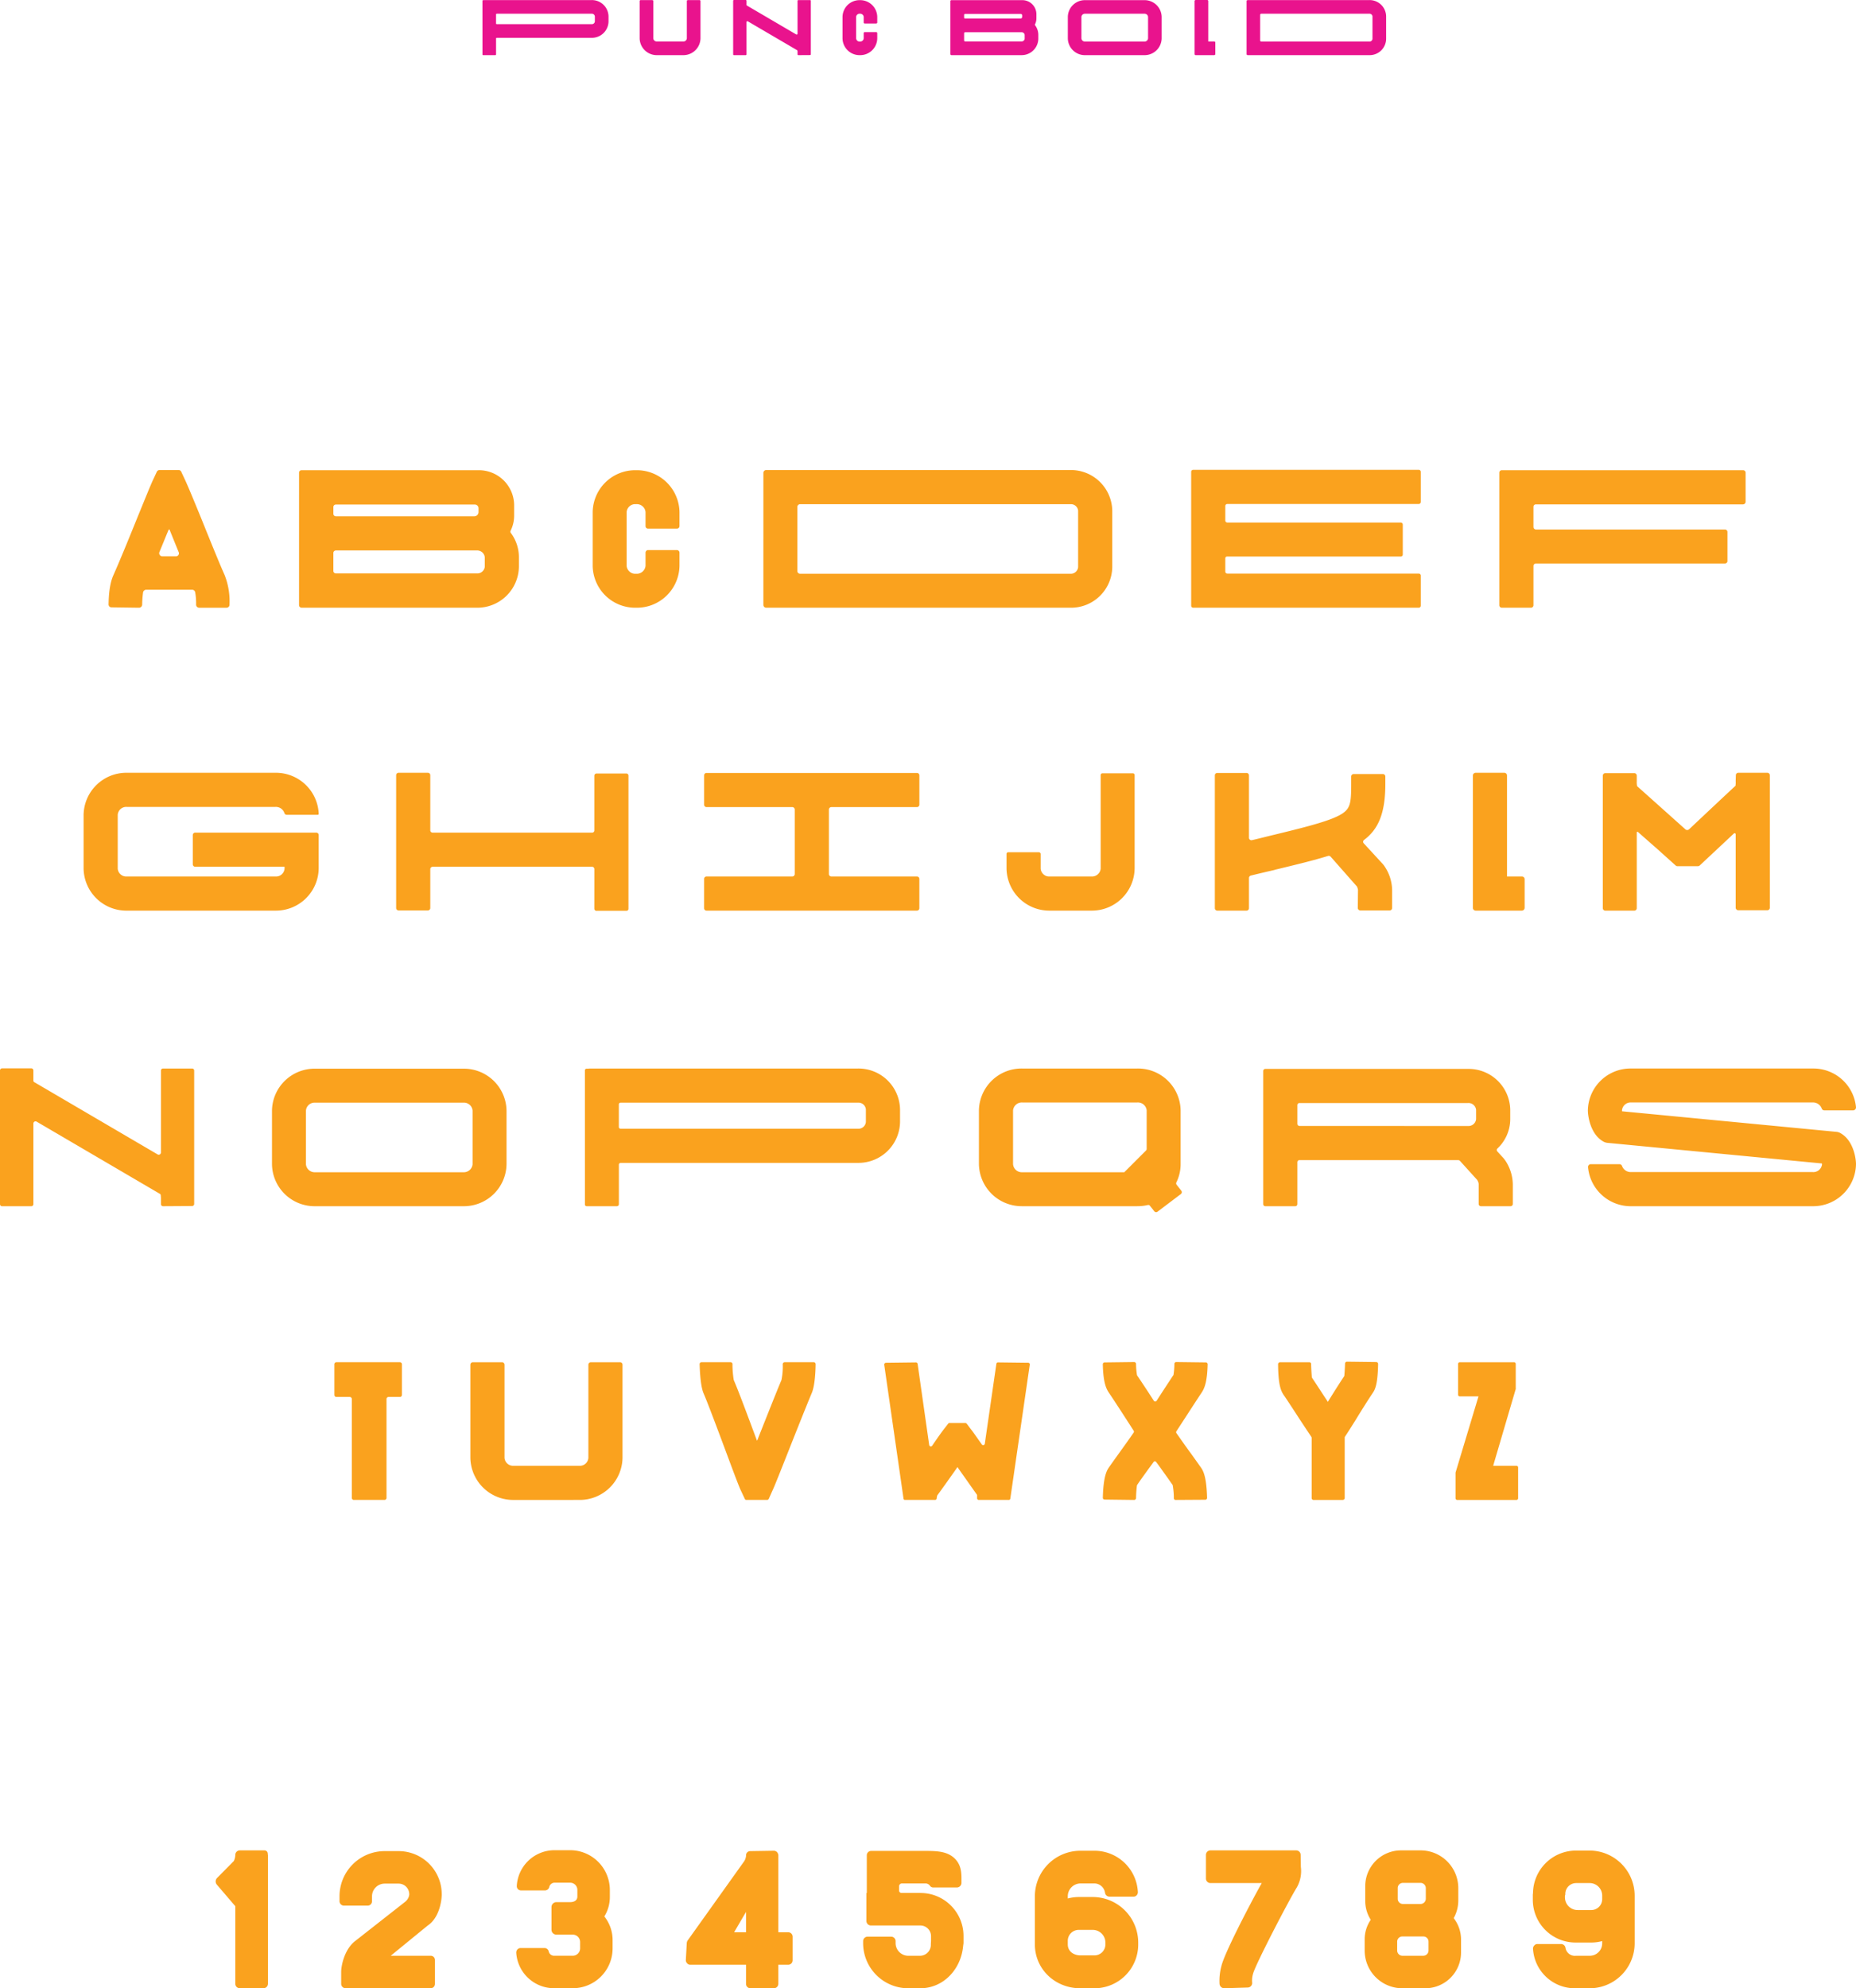<svg id="dc1e0c2f-2fbc-4319-9c0b-8f270cf0022b" data-name="Layer 1" xmlns="http://www.w3.org/2000/svg" xmlns:xlink="http://www.w3.org/1999/xlink" viewBox="0 0 550.356 589.398"><defs><style>.a2ce49bc-3c72-4df9-bbcc-dbf470179555{fill:none;}.bdb068a3-9b39-4a99-8c38-779f92a431cd{clip-path:url(#3a6f4288-18fb-470d-9c4d-e99a96b29016);}.e53a08f1-c6c6-40dc-bc73-d589a56eba56{fill:#faa21e;}.\32 8fcfcc3-73b7-4517-8e62-4ad2f103f8cf{fill:#e9138d;}</style><clipPath id="3a6f4288-18fb-470d-9c4d-e99a96b29016"><rect class="a2ce49bc-3c72-4df9-bbcc-dbf470179555" width="550.356" height="589.398"/></clipPath></defs><title>6Artboard 1</title><g class="bdb068a3-9b39-4a99-8c38-779f92a431cd"><path class="e53a08f1-c6c6-40dc-bc73-d589a56eba56" d="M444.589,179.392a.743.743,0,0,0,.762.762h8.6a.743.743,0,0,0,.762-.762V167.8a.733.733,0,0,1,.708-.762h56.107a.721.721,0,0,0,.708-.708v-8.653a.721.721,0,0,0-.708-.707H455.419a.771.771,0,0,1-.708-.762v-5.986a.721.721,0,0,1,.708-.708h61.44a.778.778,0,0,0,.762-.762V140.1a.733.733,0,0,0-.762-.708H445.351a.733.733,0,0,0-.762.708Zm-91.372.164a.6.6,0,0,0,.6.6H420.7a.6.6,0,0,0,.6-.6v-8.925a.6.6,0,0,0-.6-.6H363.937a.6.6,0,0,1-.6-.6v-3.918a.545.545,0,0,1,.544-.544H415.31a.588.588,0,0,0,.654-.6V155.5a.618.618,0,0,0-.654-.6H363.937a.6.6,0,0,1-.6-.6v-4.3a.6.6,0,0,1,.6-.6H420.7a.6.6,0,0,0,.6-.6v-8.925a.6.6,0,0,0-.6-.6H353.815a.6.6,0,0,0-.6.6Zm-126.855-.218a.837.837,0,0,0,.816.816h90.23a12.221,12.221,0,0,0,12.408-12.027V151.366a12.256,12.256,0,0,0-12.408-12.027h-90.23a.849.849,0,0,0-.816.87Zm10.884-9.252a.837.837,0,0,1-.816-.816V150.277a.837.837,0,0,1,.816-.816h80.162a2.141,2.141,0,0,1,2.285,1.905v16.761a2.182,2.182,0,0,1-2.285,1.959Zm-48.6,10.068a12.64,12.64,0,0,0,12.843-12.408v-3.918a.778.778,0,0,0-.762-.762h-8.6a.771.771,0,0,0-.708.762v3.918a2.619,2.619,0,0,1-2.775,2.34h-.109a2.566,2.566,0,0,1-2.721-2.34V151.8a2.53,2.53,0,0,1,2.721-2.34h.109a2.582,2.582,0,0,1,2.775,2.34v4.136a.734.734,0,0,0,.708.762h8.6a.744.744,0,0,0,.762-.762V151.8a12.64,12.64,0,0,0-12.843-12.408h-.109A12.593,12.593,0,0,0,175.751,151.8v15.945a12.593,12.593,0,0,0,12.789,12.408Zm-99.97-.762a.778.778,0,0,0,.762.762h51.917a12.338,12.338,0,0,0,12.517-12.136v-2.829a12.033,12.033,0,0,0-2.34-7.13.656.656,0,0,1-.109-.761,10.045,10.045,0,0,0,1.034-4.354v-3.265A10.443,10.443,0,0,0,141.9,139.393H89.441a.732.732,0,0,0-.762.708Zm10.938-9.414a.734.734,0,0,1-.762-.708v-5.333a.744.744,0,0,1,.762-.762h41.741a2.256,2.256,0,0,1,2.394,2.014v2.829a2.216,2.216,0,0,1-2.394,1.96ZM141.9,151.8a1.256,1.256,0,0,1-1.2,1.252H99.617a.745.745,0,0,1-.762-.762v-2.014a.733.733,0,0,1,.762-.707h41.142a1.1,1.1,0,0,1,1.143,1.088ZM48.136,164.916a.931.931,0,0,1-.871-1.251c.762-1.8,2.177-5.333,2.721-6.585a.17.17,0,0,1,.327,0c.49,1.252,1.959,4.843,2.666,6.585a.882.882,0,0,1-.816,1.251Zm18.449,5.5c-1.633-3.646-4.463-10.667-6.966-16.871-2.5-6.095-4.082-9.9-4.789-11.373l-1.089-2.341a.843.843,0,0,0-.816-.489h-5.6a.9.9,0,0,0-.817.489l-1.088,2.341c-.708,1.469-2.231,5.278-4.735,11.373-2.5,6.2-5.387,13.225-7.02,16.871-1.143,2.5-1.415,5.768-1.469,8.762a.873.873,0,0,0,.925.87l8.108.109a.945.945,0,0,0,.926-.871,31.374,31.374,0,0,1,.272-3.7.973.973,0,0,1,.87-.762H57.006a.923.923,0,0,1,.871.762,18.645,18.645,0,0,1,.272,3.7.907.907,0,0,0,.925.871h8.109a.872.872,0,0,0,.871-.925,21.062,21.062,0,0,0-1.469-8.816"/><path class="e53a08f1-c6c6-40dc-bc73-d589a56eba56" d="M524.8,229.84a.745.745,0,0,0-.762-.762h-8.6a.721.721,0,0,0-.708.708l-.054,1.741a7,7,0,0,1-.055,1.415s0-.054-13.768,12.9a.818.818,0,0,1-1.034.054c-14.422-12.9-14.367-12.843-14.367-12.843a5.329,5.329,0,0,1-.109-1.415V229.9a.734.734,0,0,0-.762-.708h-8.544a.745.745,0,0,0-.762.762v39.237a.744.744,0,0,0,.762.762h8.6a.733.733,0,0,0,.707-.762V246.82a.216.216,0,0,1,.381-.164l5.877,5.17,5.334,4.789a.875.875,0,0,0,.489.164h5.987a.919.919,0,0,0,.544-.164l10.177-9.523a.314.314,0,0,1,.544.217v21.769a.778.778,0,0,0,.762.761h8.6a.744.744,0,0,0,.762-.761Zm-88.052,39.292a.837.837,0,0,0,.816.816h13.714a.836.836,0,0,0,.816-.816v-8.49a.8.8,0,0,0-.816-.816h-4.408V229.9a.8.8,0,0,0-.816-.817h-8.49a.837.837,0,0,0-.816.817Zm-76.516.109a.72.72,0,0,0,.708.707h8.707a.72.72,0,0,0,.708-.707v-8.98a.751.751,0,0,1,.544-.707c2.449-.6,4.734-1.143,6.911-1.633l.327-.109c6.313-1.523,11.483-2.775,15.673-4.081a.773.773,0,0,1,.762.218l7.673,8.707.109.109a4.022,4.022,0,0,1,.327.979l-.055,5.388a.745.745,0,0,0,.762.762h8.653a.728.728,0,0,0,.762-.708V263.8a12.881,12.881,0,0,0-2.231-6.966c-.164-.272-.327-.435-.436-.6l-.054-.054-5.66-6.15a.666.666,0,0,1,.054-1.034c3.973-2.993,6.313-7.455,6.313-16.544v-2.285a.72.72,0,0,0-.707-.708h-8.653a.733.733,0,0,0-.762.708v2.285c0,5.551-.272,7.13-2.612,8.708-3.211,2.122-10.558,3.972-22.313,6.8-2.775.708-4.462,1.089-4.462,1.089a.73.73,0,0,1-.925-.708v-18.5a.72.72,0,0,0-.708-.707h-8.707a.72.72,0,0,0-.708.707Zm-36.625.707a12.685,12.685,0,0,0,12.843-12.462v-27.7a.514.514,0,0,0-.544-.544h-8.98a.514.514,0,0,0-.544.544v27.7a2.582,2.582,0,0,1-2.775,2.34h-12.3a2.53,2.53,0,0,1-2.721-2.34v-4.354a.536.536,0,0,0-.545-.489h-9.033a.5.5,0,0,0-.545.489v4.354a12.686,12.686,0,0,0,12.844,12.462Zm-114.827-.707a.719.719,0,0,0,.707.707h62.421a.719.719,0,0,0,.707-.707v-8.707a.72.72,0,0,0-.707-.708H246.5a.733.733,0,0,1-.707-.762V240.017a.733.733,0,0,1,.707-.762h25.415a.719.719,0,0,0,.707-.707V229.84a.719.719,0,0,0-.707-.707H209.492a.719.719,0,0,0-.707.707v8.708a.719.719,0,0,0,.707.707h25.415a.745.745,0,0,1,.762.762v19.047a.744.744,0,0,1-.762.762H209.492a.72.72,0,0,0-.707.708Zm-32.543.163a.633.633,0,0,0,.707.6h8.707c.436,0,.708-.218.708-.6V229.949a.644.644,0,0,0-.708-.653h-8.707a.674.674,0,0,0-.707.653v16.217a.645.645,0,0,1-.708.654H128.3a.675.675,0,0,1-.707-.654v-16.38a.721.721,0,0,0-.708-.708h-8.707a.721.721,0,0,0-.708.708v39.4a.721.721,0,0,0,.708.708h8.707a.721.721,0,0,0,.708-.708V257.649a.719.719,0,0,1,.707-.707h47.237a.686.686,0,0,1,.708.707Zm-94.583.544A12.685,12.685,0,0,0,94.5,257.486v-9.959a.72.72,0,0,0-.708-.707H57.877a.72.72,0,0,0-.708.707v8.653a.734.734,0,0,0,.708.762h26.5v.544a2.53,2.53,0,0,1-2.721,2.34H37.632a2.53,2.53,0,0,1-2.721-2.34V241.541a2.53,2.53,0,0,1,2.721-2.34H81.659a2.661,2.661,0,0,1,2.666,1.8.752.752,0,0,0,.708.544h9.2a.305.305,0,0,0,.272-.327,12.7,12.7,0,0,0-12.843-12.136H37.632a12.686,12.686,0,0,0-12.843,12.463v15.945a12.685,12.685,0,0,0,12.843,12.462Z"/><path class="e53a08f1-c6c6-40dc-bc73-d589a56eba56" d="M537.512,357.566A12.687,12.687,0,0,0,550.356,345.1c0-1.8-.817-7.02-4.517-9.142a2.864,2.864,0,0,0-1.306-.436l-63.564-6.095v-.272a2.567,2.567,0,0,1,2.721-2.34h53.822a2.74,2.74,0,0,1,2.667,1.741.817.817,0,0,0,.816.6h8.49a.874.874,0,0,0,.871-.925,12.683,12.683,0,0,0-12.844-11.483H483.69a12.64,12.64,0,0,0-12.843,12.408c0,1.85.816,7.075,4.517,9.2a3.075,3.075,0,0,0,1.36.435l63.509,6.1c0,.108.055.163.055.217a2.583,2.583,0,0,1-2.776,2.34H483.69a2.749,2.749,0,0,1-2.666-1.687.868.868,0,0,0-.817-.653h-8.489a.831.831,0,0,0-.817.925,12.715,12.715,0,0,0,12.789,11.538Zm-89.577,0a.662.662,0,0,0,.653-.653v-5.932a13.068,13.068,0,0,0-2.231-6.966l-.49-.653-1.85-2.014a.628.628,0,0,1,.055-.925,11.978,11.978,0,0,0,3.755-8.653V329a12.338,12.338,0,0,0-12.517-12.136H375.229a.629.629,0,0,0-.653.653v39.4a.629.629,0,0,0,.653.653h8.817a.63.63,0,0,0,.653-.653V344.505a.618.618,0,0,1,.653-.6h47.019a.877.877,0,0,1,.49.163l5.224,5.769c0,.054.055.109.055.163a2.074,2.074,0,0,1,.326.98v5.932a.662.662,0,0,0,.653.653Zm-62.583-23.782a.662.662,0,0,1-.653-.653v-5.5a.629.629,0,0,1,.653-.653H435.31A2.256,2.256,0,0,1,437.7,329v2.775a2.256,2.256,0,0,1-2.394,2.014Zm-43.1,25.251a.7.7,0,0,0,.979.163l6.912-5.224a.7.7,0,0,0,.163-.98l-1.414-1.8a.671.671,0,0,1-.055-.707,12.24,12.24,0,0,0,1.252-5.388V329.158a12.641,12.641,0,0,0-12.844-12.408H303.121a12.64,12.64,0,0,0-12.842,12.408V345.1a12.685,12.685,0,0,0,12.842,12.463h34.122a14.111,14.111,0,0,0,3.048-.327.6.6,0,0,1,.708.218Zm-5.007-32.217a2.62,2.62,0,0,1,2.776,2.34v11.428a.693.693,0,0,1-.217.49L333.38,347.5H303.121A2.608,2.608,0,0,1,300.4,345.1V329.158a2.6,2.6,0,0,1,2.721-2.34Zm-163.8,30.2a.5.5,0,0,0,.49.545h9.034a.586.586,0,0,0,.544-.545V345.266a.545.545,0,0,1,.544-.544h70.312a12.327,12.327,0,0,0,12.516-12.081v-3.81a12.327,12.327,0,0,0-12.516-12.081H174.635v.054h-.707a.5.5,0,0,0-.49.545ZM184.05,334.6a.514.514,0,0,1-.544-.544v-6.639a.515.515,0,0,1,.544-.545h70.312a2.216,2.216,0,0,1,2.394,1.959v3.81a2.216,2.216,0,0,1-2.394,1.959Zm-46.693,22.966A12.64,12.64,0,0,0,150.2,345.158V329.212A12.64,12.64,0,0,0,137.357,316.8H93.44a12.627,12.627,0,0,0-12.789,12.408v15.946A12.627,12.627,0,0,0,93.44,357.566Zm0-30.694a2.583,2.583,0,0,1,2.776,2.34v15.946a2.621,2.621,0,0,1-2.776,2.34H93.44a2.6,2.6,0,0,1-2.721-2.34V329.212a2.564,2.564,0,0,1,2.721-2.34Zm-89.63,30.095a.618.618,0,0,0,.653.6l8.6-.055a.618.618,0,0,0,.6-.653V317.349a.6.6,0,0,0-.6-.6H48.326a.6.6,0,0,0-.6.6v24.326a.66.66,0,0,1-.98.544L10.231,320.832A.565.565,0,0,1,9.9,320.4v-3.1a.618.618,0,0,0-.653-.6H.6a.618.618,0,0,0-.6.653v39.618a.6.6,0,0,0,.6.6H9.252a.619.619,0,0,0,.653-.6V333.022a.636.636,0,0,1,.925-.544l36.516,21.387a.522.522,0,0,1,.326.49c0,.217.055.49.055.816Z"/><path class="e53a08f1-c6c6-40dc-bc73-d589a56eba56" d="M431.61,444.149a.488.488,0,0,0,.49.49h17.577a.488.488,0,0,0,.49-.49v-9.143a.488.488,0,0,0-.49-.49h-6.911l6.639-22.584a.2.2,0,0,0,.055-.163v-7.456a.5.5,0,0,0-.545-.49H432.861a.487.487,0,0,0-.489.49v9.143a.487.487,0,0,0,.489.489h5.551l-6.8,22.585v7.619ZM399.448,403.66a.56.56,0,0,0-.6.544c-.054,1.687-.163,2.939-.218,3.646-.054.055-.054.109-.109.218-1.251,1.85-3.1,4.789-4.789,7.51-.054-.109-.163-.272-.217-.381-1.633-2.449-3.265-5.007-4.408-6.694-.055-.054-.055-.163-.109-.217-.055-.708-.163-2.014-.218-3.919a.514.514,0,0,0-.544-.544H379.53a.6.6,0,0,0-.545.6c.055,6.2.871,7.891,1.579,8.979,1.088,1.578,2.938,4.408,4.734,7.184,1.578,2.394,2.776,4.19,3.538,5.333a.78.78,0,0,1,.108.326v17.85a.546.546,0,0,0,.545.545h8.653a.6.6,0,0,0,.6-.545v-17.85a.684.684,0,0,1,.055-.326c.707-1.034,1.687-2.612,3.1-4.844,1.85-3.047,4.027-6.476,5.17-8.163.544-.816,1.469-2.176,1.578-8.544a.559.559,0,0,0-.544-.6Zm-43.319,31.4c-.762-1.089-1.85-2.613-3.1-4.354-1.415-1.9-2.884-4.027-4.191-5.877a.5.5,0,0,1,0-.545c2.558-3.918,5.932-9.142,7.456-11.428.816-1.2,1.687-3.1,1.8-8.435a.537.537,0,0,0-.49-.544l-8.816-.109a.536.536,0,0,0-.544.49,21.875,21.875,0,0,1-.272,3.319c0,.055-.055.109-.109.163-1.143,1.742-3.048,4.626-4.9,7.51a.509.509,0,0,1-.816,0c-1.851-2.884-3.755-5.768-4.953-7.51,0-.054-.054-.108-.054-.163a21.737,21.737,0,0,1-.272-3.319.578.578,0,0,0-.544-.49l-8.816.109a.536.536,0,0,0-.49.544c.109,5.333.979,7.238,1.8,8.435,1.523,2.231,4.789,7.292,7.346,11.265a.493.493,0,0,1,0,.544c-1.306,1.905-2.829,4.027-4.244,5.987-1.252,1.741-2.34,3.265-3.1,4.353-.545.816-1.633,2.4-1.8,8.98a.536.536,0,0,0,.49.544l8.816.109a.579.579,0,0,0,.544-.49,33.024,33.024,0,0,1,.272-3.864c.054-.054.054-.109.109-.163.653-.98,1.632-2.34,2.612-3.7.708-.979,1.469-2.013,2.177-2.993a.462.462,0,0,1,.816,0c.762.98,1.47,2.014,2.177,2.993,1.034,1.415,1.959,2.776,2.667,3.755a.2.2,0,0,1,.054.163,22.218,22.218,0,0,1,.327,3.864.5.5,0,0,0,.544.436l8.816-.055a.537.537,0,0,0,.49-.544c-.164-6.585-1.252-8.163-1.8-8.979M267.912,444.2a.43.43,0,0,0,.436.436h8.925a.518.518,0,0,0,.49-.436,3.072,3.072,0,0,1,.163-.87.189.189,0,0,1,.054-.109c1.415-1.9,3.646-5.061,5.606-7.837l.326-.49.327.49c1.9,2.667,4.027,5.714,5.387,7.619a.406.406,0,0,1,.109.218v.925a.488.488,0,0,0,.49.49h8.87a.44.44,0,0,0,.49-.381l5.769-39.727a.471.471,0,0,0-.49-.545l-8.925-.108a.477.477,0,0,0-.49.435l-3.428,23.673a.491.491,0,0,1-.871.218c-1.633-2.286-2.667-3.81-3.211-4.463L286.633,422a.588.588,0,0,0-.381-.164h-4.68a.424.424,0,0,0-.381.164l-1.36,1.741c-.545.708-1.688,2.286-3.429,4.844a.488.488,0,0,1-.871-.218L272.1,404.313a.516.516,0,0,0-.49-.435l-8.925.108a.533.533,0,0,0-.49.545Zm-40.434.436a.581.581,0,0,0,.49-.327l1.143-2.558c.544-1.142,2.231-5.387,4.9-12.135,2.558-6.477,5.5-13.823,6.694-16.653.979-2.231,1.142-6.966,1.142-8.6a.545.545,0,0,0-.544-.544h-8.653a.585.585,0,0,0-.544.544,20.283,20.283,0,0,1-.381,4.735c-1.251,2.939-4.19,10.34-6.8,16.925-.109.326-.272.707-.436,1.088,0-.109-.054-.163-.109-.272-2.557-6.857-5.442-14.639-6.8-17.741a28.669,28.669,0,0,1-.381-4.735.545.545,0,0,0-.544-.544H208a.545.545,0,0,0-.544.544c.054,1.633.217,6.368,1.142,8.6,1.252,2.884,4.245,10.884,6.64,17.306,2.449,6.584,3.864,10.34,4.408,11.482l1.2,2.558a.476.476,0,0,0,.49.327Zm-55.727,0a12.686,12.686,0,0,0,12.843-12.463V404.585a.733.733,0,0,0-.707-.762h-8.653a.745.745,0,0,0-.762.762v27.591a2.53,2.53,0,0,1-2.721,2.34H152.323a2.564,2.564,0,0,1-2.721-2.34V404.585a.745.745,0,0,0-.762-.762h-8.6a.744.744,0,0,0-.761.762v27.591a12.686,12.686,0,0,0,12.843,12.463Zm-67.427-.6a.6.6,0,0,0,.6.6h9.088a.6.6,0,0,0,.6-.6V414.762a.618.618,0,0,1,.6-.653h3.374a.6.6,0,0,0,.6-.6v-9.088a.6.6,0,0,0-.6-.6H99.753a.6.6,0,0,0-.6.6v9.088a.6.6,0,0,0,.6.6h3.918a.629.629,0,0,1,.653.653Z"/><path class="e53a08f1-c6c6-40dc-bc73-d589a56eba56" d="M475.092,561.97v1.088a3.242,3.242,0,0,1-3.211,3.156H467.8a3.762,3.762,0,0,1-3.755-3.755v-.489l.109-.327v-.272a3.23,3.23,0,0,1,3.156-3.156h4.082a3.717,3.717,0,0,1,3.7,3.755m-3.7-13.388h-4.082a12.764,12.764,0,0,0-12.734,12.626l-.054.381v1.469a12.681,12.681,0,0,0,12.68,12.789h4.68a12.33,12.33,0,0,0,3.211-.436v.654a3.67,3.67,0,0,1-3.7,3.7h-4.082a2.81,2.81,0,0,1-3.1-2.34,1.34,1.34,0,0,0-1.306-1.143h-7.02a1.16,1.16,0,0,0-.925.436,1.274,1.274,0,0,0-.381.925A12.422,12.422,0,0,0,467.309,589.4h4.082a13.355,13.355,0,0,0,13.333-13.333v-14.1a13.4,13.4,0,0,0-13.333-13.388m-48.6,14.258a1.57,1.57,0,0,1-1.524,1.579h-5.279a1.534,1.534,0,0,1-1.523-1.579v-3.1a1.534,1.534,0,0,1,1.523-1.578h5.279a1.57,1.57,0,0,1,1.524,1.578Zm-8.49,12.735a1.522,1.522,0,0,1,1.524-1.524h6.2a1.533,1.533,0,0,1,1.578,1.524v2.666a1.568,1.568,0,0,1-1.578,1.524h-6.2a1.557,1.557,0,0,1-1.524-1.524Zm18.122-12.136v-3.7a11.182,11.182,0,0,0-11.156-11.21h-5.877a10.615,10.615,0,0,0-10.558,10.612v4.3a10.387,10.387,0,0,0,1.633,5.66,10.25,10.25,0,0,0-1.8,5.877v3.265A11.172,11.172,0,0,0,415.828,589.4h6.8a10.615,10.615,0,0,0,10.612-10.558v-3.864a10.36,10.36,0,0,0-2.177-6.367,10.779,10.779,0,0,0,1.36-5.17M385.68,549.834a1.324,1.324,0,0,0-1.307-1.306H358.905a1.335,1.335,0,0,0-1.306,1.36v7.02a1.324,1.324,0,0,0,1.306,1.307h15.237c-3.809,6.8-11.156,21.006-11.972,24.652a16.727,16.727,0,0,0-.544,5.225,1.412,1.412,0,0,0,1.36,1.306l7.075-.218a1.363,1.363,0,0,0,1.251-1.361,6.906,6.906,0,0,1,.273-2.775c.653-2.612,10.612-21.768,12.952-25.523a9.785,9.785,0,0,0,1.2-6.095c0-.109,0-.762-.054-3.592m-57.9,26.666a3.253,3.253,0,0,1-3.265,3.156h-4.136c-1.8,0-3.755-1.034-3.755-3.265v-1.143a3.253,3.253,0,0,1,3.265-3.156h4.136a3.762,3.762,0,0,1,3.755,3.755Zm-3.755-14.149h-4.136a12.783,12.783,0,0,0-3.265.435v-.653a3.81,3.81,0,0,1,3.755-3.81h4.136a3.218,3.218,0,0,1,3.156,2.776,1.341,1.341,0,0,0,1.306,1.143H336.1a1.192,1.192,0,0,0,.925-.381,1.309,1.309,0,0,0,.381-.98,12.871,12.871,0,0,0-12.9-12.244h-4.136a13.494,13.494,0,0,0-13.5,13.5v14.258c0,7.292,5.932,13.007,13.5,13.007h4.136a12.983,12.983,0,0,0,13.006-12.9v-.653a13.528,13.528,0,0,0-13.5-13.5m-51.1-1.2h-5.551a.733.733,0,0,1-.762-.707v-1.252a.86.86,0,0,1,.871-.871h7.02a1.689,1.689,0,0,1,1.252.653c0,.055.054.109.109.164a1.192,1.192,0,0,0,.925.381h6.966a1.372,1.372,0,0,0,1.36-1.306v-.545c0-2.068.109-4.571-1.905-6.639-2.176-2.177-5.115-2.34-8.761-2.34H258.335A1.289,1.289,0,0,0,257.029,550v11.156h-.109v8.327a1.337,1.337,0,0,0,1.361,1.306H272.92a3.159,3.159,0,0,1,3.156,3.156v1.469l-.054.871v.327a3.231,3.231,0,0,1-3.156,3.156h-3.538a3.762,3.762,0,0,1-3.755-3.755v-.6a1.324,1.324,0,0,0-1.306-1.306h-7.02a1.324,1.324,0,0,0-1.306,1.306v.6A13.378,13.378,0,0,0,269.328,589.4h3.538c6.911,0,12.135-5.66,12.734-12.572l.109-.761v-2.123a12.74,12.74,0,0,0-12.789-12.789m-51.7,5.606v6.04h-3.537Zm12.517,6.04H230.8V549.725h-.054a1.293,1.293,0,0,0-1.306-1.088l-6.966.108a1.245,1.245,0,0,0-1.252,1.306v.109a3.658,3.658,0,0,1-.544,1.579L203.86,575.3a1.764,1.764,0,0,0-.218.762l-.272,4.952a1.31,1.31,0,0,0,.381.979,1.163,1.163,0,0,0,.925.436H221.22v5.66a1.29,1.29,0,0,0,1.306,1.306h6.966a1.324,1.324,0,0,0,1.306-1.306v-5.66h2.939a1.324,1.324,0,0,0,1.306-1.306v-7.021a1.324,1.324,0,0,0-1.306-1.306m-52.9-10.5v-2.013a11.787,11.787,0,0,0-11.755-11.81h-4.68a11.2,11.2,0,0,0-11.156,10.558,1.341,1.341,0,0,0,.326.979,1.31,1.31,0,0,0,.98.381h7.02a1.3,1.3,0,0,0,1.306-1.034,1.621,1.621,0,0,1,1.524-1.251h4.68a2.137,2.137,0,0,1,2.123,2.177v1.9c0,1.578-1.633,1.687-2.123,1.687H165a1.463,1.463,0,0,0-1.47,1.47v6.693a1.463,1.463,0,0,0,1.47,1.47h4.843a2.183,2.183,0,0,1,2.177,2.177v1.9a2.183,2.183,0,0,1-2.177,2.177h-5.605a1.619,1.619,0,0,1-1.524-1.252,1.282,1.282,0,0,0-1.252-1.034h-7.074a1.314,1.314,0,0,0-.925.381,1.434,1.434,0,0,0-.381,1.034,11.234,11.234,0,0,0,11.156,10.5h5.605a11.8,11.8,0,0,0,11.81-11.81v-2.5a11.2,11.2,0,0,0-2.449-6.966,10.945,10.945,0,0,0,1.632-5.823m-49.849-.762A12.774,12.774,0,0,0,118.2,548.745h-4.082a13.39,13.39,0,0,0-13.442,13.388V563.6a1.324,1.324,0,0,0,1.306,1.306h7.02a1.289,1.289,0,0,0,1.307-1.306v-1.469a3.774,3.774,0,0,1,3.809-3.755H118.2a3.159,3.159,0,0,1,3.156,3.156v.163a3.3,3.3,0,0,1-1.143,2.014l-14.911,11.7c-3.211,2.5-4.136,7.347-4.136,9.143v3.538a1.325,1.325,0,0,0,1.306,1.306h25.2a1.289,1.289,0,0,0,1.306-1.306v-7.021a1.257,1.257,0,0,0-1.306-1.306h-11.81l10.993-8.979c3.429-2.286,4.136-7.4,4.136-9.252M79.4,549.507h0a.966.966,0,0,0-.926-.979h-7.4a1.35,1.35,0,0,0-1.306,1.415V550a4.548,4.548,0,0,1-.435,1.687l-5.007,5.061a1.481,1.481,0,0,0-.054,1.9l5.5,6.422v22.965a1.337,1.337,0,0,0,1.306,1.361H78.1a1.348,1.348,0,0,0,1.36-1.361V550Z"/><path class="28fcfcc3-73b7-4517-8e62-4ad2f103f8cf" d="M369.646,16.021a.334.334,0,0,0,.326.327h36.092a4.888,4.888,0,0,0,4.963-4.811v-6.7A4.9,4.9,0,0,0,406.064.022H369.972a.339.339,0,0,0-.326.348Zm4.353-3.7a.334.334,0,0,1-.326-.327V4.4A.334.334,0,0,1,374,4.071h32.065a.856.856,0,0,1,.914.762v6.7a.872.872,0,0,1-.914.784Zm-19.765,3.7a.334.334,0,0,0,.327.327h5.485a.335.335,0,0,0,.327-.327v-3.4a.321.321,0,0,0-.327-.327h-1.763V.327A.321.321,0,0,0,357.957,0h-3.4a.334.334,0,0,0-.327.327Zm-14.911.327a5.055,5.055,0,0,0,5.137-4.963V5.007A5.055,5.055,0,0,0,339.323.044H321.756a5.05,5.05,0,0,0-5.115,4.963v6.378a5.05,5.05,0,0,0,5.115,4.963Zm0-12.277a1.032,1.032,0,0,1,1.11.936v6.378a1.047,1.047,0,0,1-1.11.936H321.756a1.04,1.04,0,0,1-1.088-.936V5.007a1.025,1.025,0,0,1,1.088-.936ZM281.812,16.043a.311.311,0,0,0,.305.3h20.767a4.935,4.935,0,0,0,5.006-4.854V10.362a4.808,4.808,0,0,0-.936-2.852.263.263,0,0,1-.043-.3,4.018,4.018,0,0,0,.413-1.741V4.158A4.177,4.177,0,0,0,303.1.044H282.117a.292.292,0,0,0-.305.283Zm4.375-3.766a.292.292,0,0,1-.3-.283V9.861a.3.3,0,0,1,.3-.305h16.7a.9.9,0,0,1,.957.806v1.132a.886.886,0,0,1-.957.783ZM303.1,5.007a.5.5,0,0,1-.479.5H286.187a.3.3,0,0,1-.3-.3V4.4a.293.293,0,0,1,.3-.283h16.457a.442.442,0,0,1,.457.436ZM254.993,16.348a5.056,5.056,0,0,0,5.138-4.963V9.818a.311.311,0,0,0-.3-.3h-3.439a.307.307,0,0,0-.283.3v1.567a1.048,1.048,0,0,1-1.111.936h-.043a1.026,1.026,0,0,1-1.088-.936V5.007a1.011,1.011,0,0,1,1.088-.936h.043a1.033,1.033,0,0,1,1.111.936V6.661a.293.293,0,0,0,.283.305h3.439a.3.3,0,0,0,.3-.305V5.007A5.056,5.056,0,0,0,254.993.044h-.043a5.037,5.037,0,0,0-5.116,4.963v6.378a5.037,5.037,0,0,0,5.116,4.963Zm-18.5-.239a.247.247,0,0,0,.261.239l3.44-.022a.247.247,0,0,0,.239-.261V.261a.242.242,0,0,0-.239-.239H236.73a.241.241,0,0,0-.239.239V9.992a.264.264,0,0,1-.392.217L221.493,1.654a.227.227,0,0,1-.132-.174V.239A.247.247,0,0,0,221.1,0h-3.46a.247.247,0,0,0-.24.261V16.109a.242.242,0,0,0,.24.239h3.46a.247.247,0,0,0,.261-.239V6.531a.255.255,0,0,1,.371-.218l14.606,8.555a.209.209,0,0,1,.131.2c0,.087.022.2.022.326Zm-33.915.239a5.074,5.074,0,0,0,5.137-4.985V.327a.293.293,0,0,0-.283-.3h-3.461a.3.3,0,0,0-.305.305V11.363a1.011,1.011,0,0,1-1.088.936h-7.771a1.026,1.026,0,0,1-1.089-.936V.327a.3.3,0,0,0-.3-.3h-3.44a.3.3,0,0,0-.305.305V11.363a5.075,5.075,0,0,0,5.138,4.985Zm-59.514-.218a.2.2,0,0,0,.2.218h3.613a.234.234,0,0,0,.218-.218v-4.7a.218.218,0,0,1,.217-.217h28.125a4.931,4.931,0,0,0,5.007-4.833V4.854A4.931,4.931,0,0,0,175.431.022H143.54V.044h-.282a.2.2,0,0,0-.2.217Zm4.244-8.968a.205.205,0,0,1-.217-.218V4.288a.205.205,0,0,1,.217-.217h28.125a.887.887,0,0,1,.958.783V6.378a.887.887,0,0,1-.958.784Z"/></g></svg>